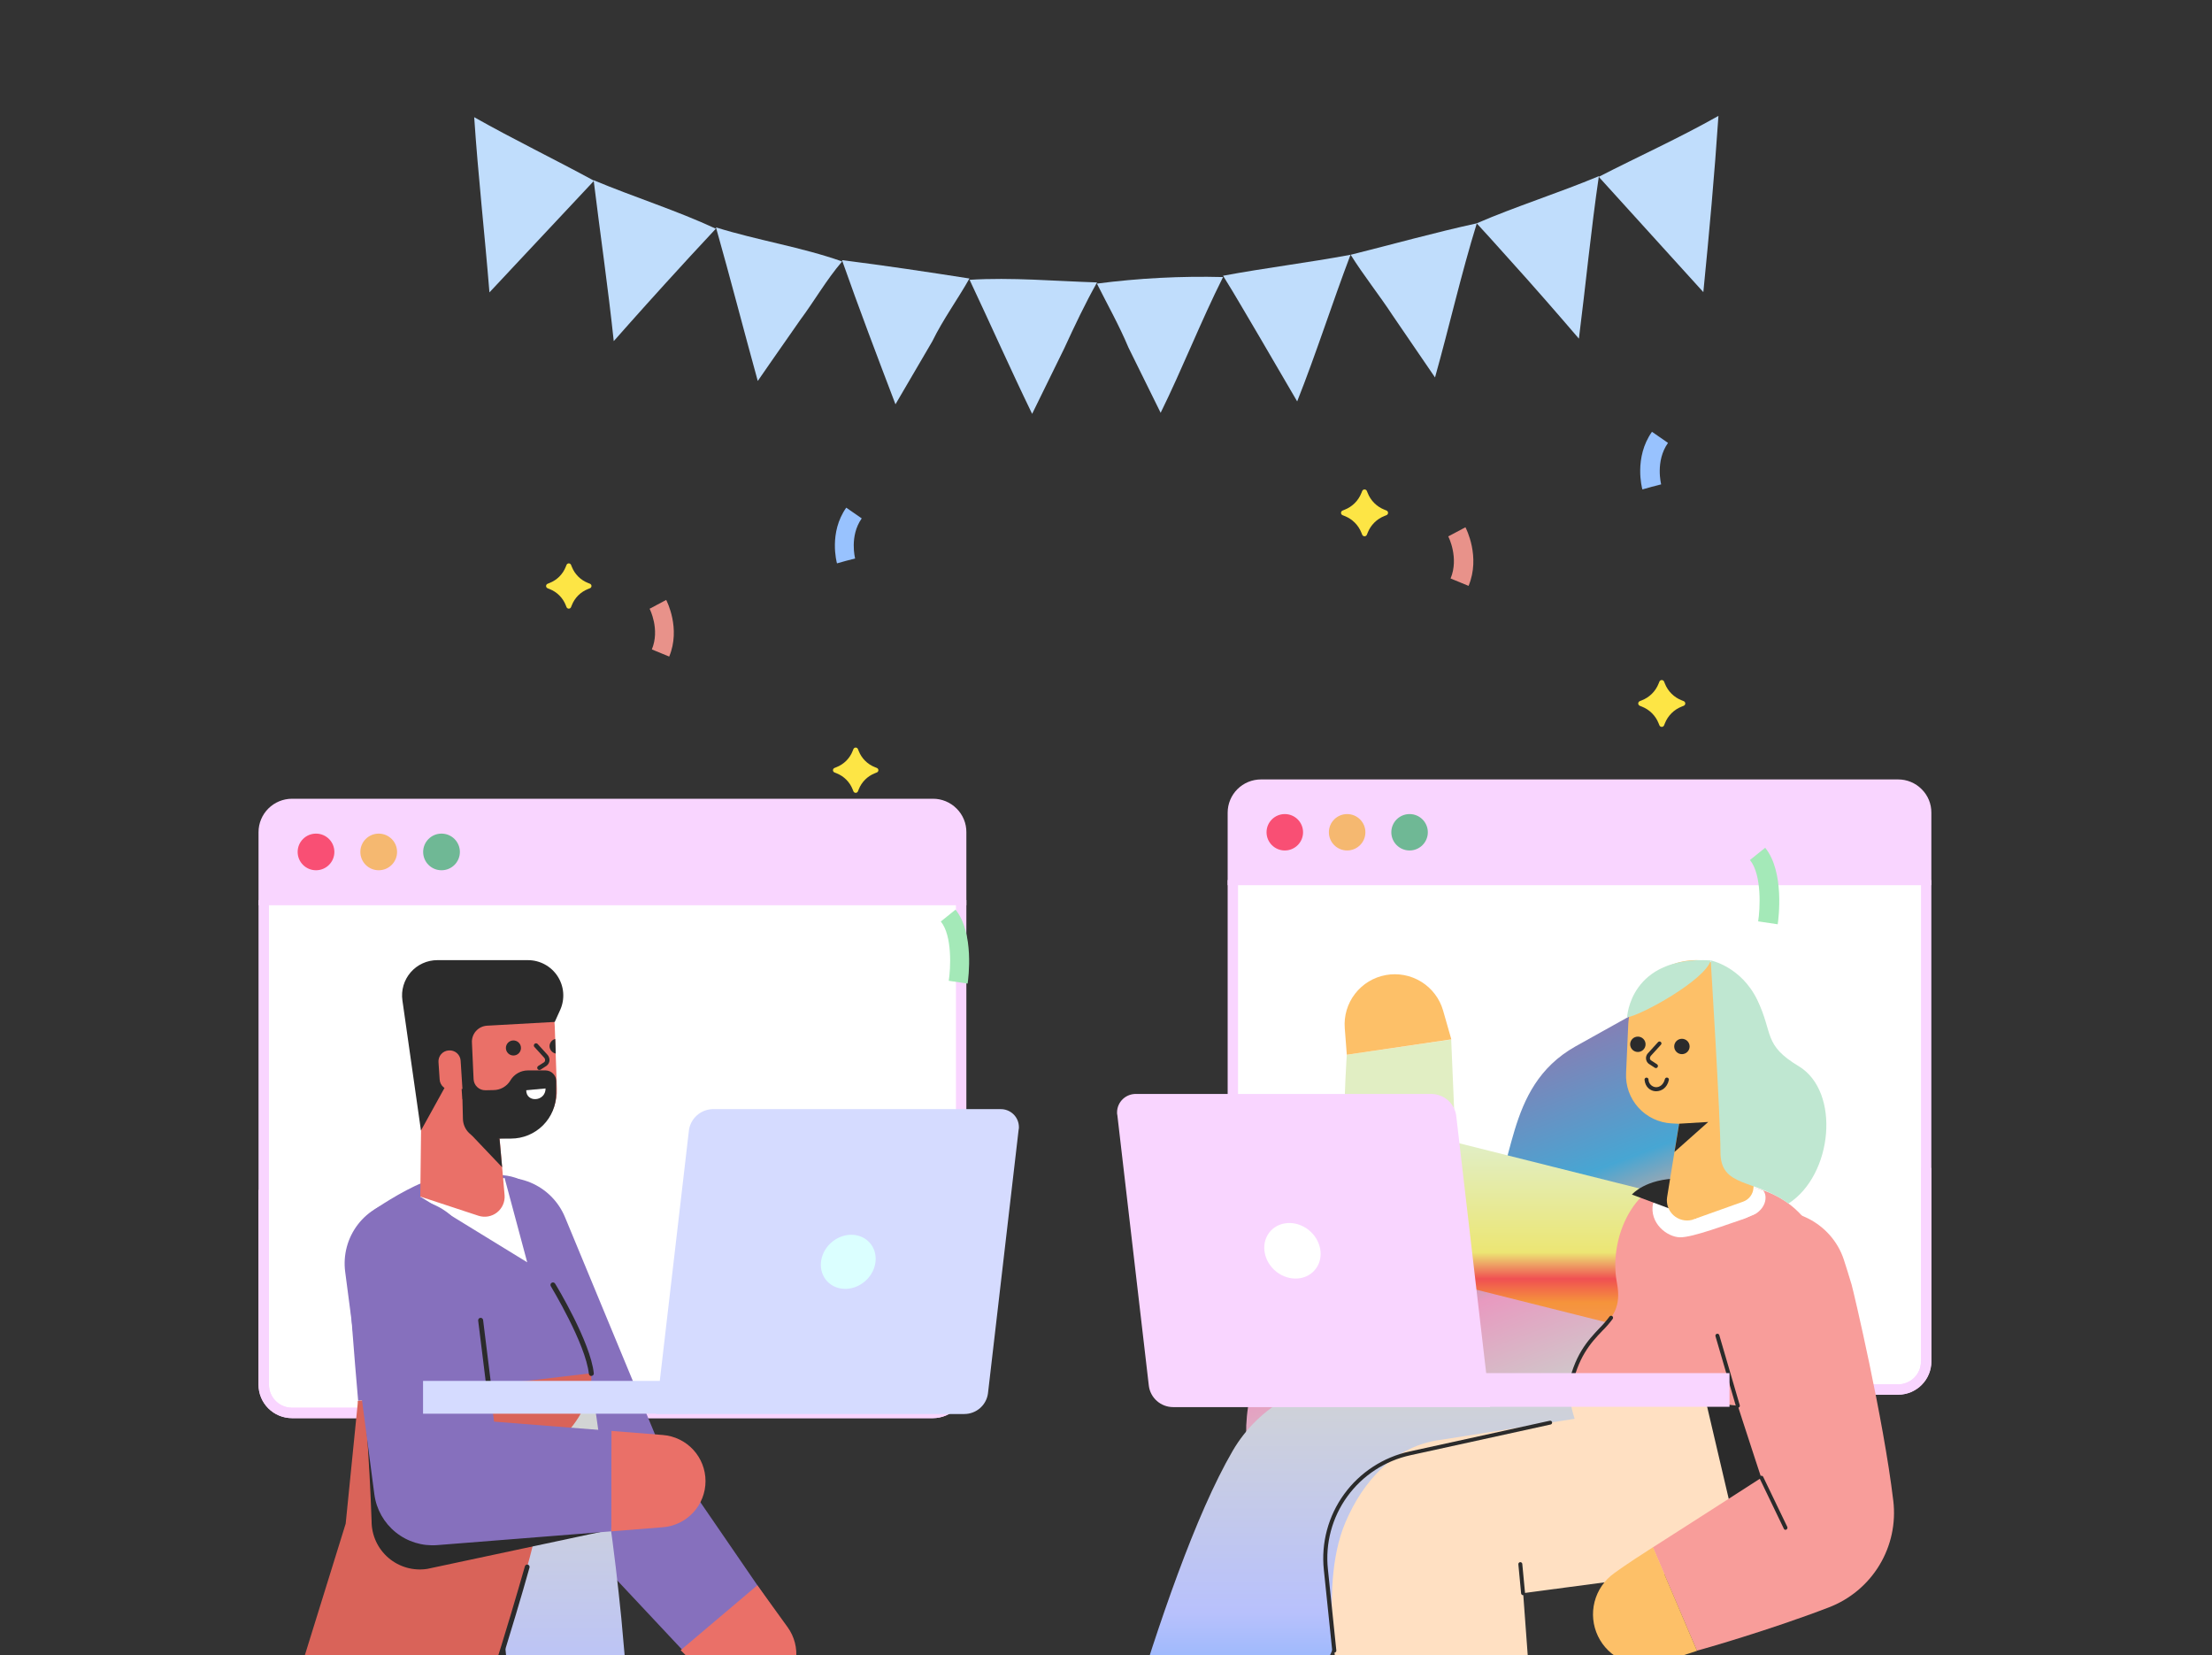 <svg width="830" height="621" viewBox="0 0 830 621" fill="none" xmlns="http://www.w3.org/2000/svg">
<rect x="0" y="0" width="830" height="621" fill="#333333" stroke="none"/>
<g clip-path="url(#clip0_315_3)">
<path d="M722.748 330.131V510.74C722.75 512.122 722.479 513.489 721.949 514.766C721.42 516.042 720.643 517.202 719.664 518.178C718.684 519.155 717.521 519.929 716.24 520.457C714.96 520.984 713.587 521.255 712.202 521.253H473.142C471.756 521.255 470.384 520.985 469.103 520.457C467.823 519.93 466.659 519.155 465.68 518.179C464.7 517.202 463.923 516.042 463.394 514.766C462.865 513.49 462.593 512.122 462.596 510.74V330.131" fill="white"/>
<path d="M712.202 523.192H473.142C471.501 523.193 469.877 522.871 468.361 522.245C466.845 521.619 465.468 520.702 464.308 519.546C463.148 518.39 462.228 517.017 461.6 515.506C460.973 513.995 460.65 512.376 460.65 510.741V330.131H464.542V510.741C464.542 513.014 465.449 515.194 467.061 516.801C468.674 518.409 470.861 519.312 473.142 519.313H712.202C714.483 519.312 716.67 518.409 718.282 516.801C719.895 515.194 720.801 513.014 720.802 510.741V330.131H724.694V510.741C724.69 514.042 723.373 517.207 721.031 519.541C718.689 521.876 715.514 523.189 712.202 523.192Z" fill="#F9D5FF"/>
<path d="M721.036 296.034C719.88 294.872 718.504 293.951 716.987 293.324C715.47 292.698 713.844 292.38 712.202 292.387H473.142C469.83 292.391 466.655 293.704 464.313 296.038C461.971 298.373 460.654 301.538 460.65 304.839V332.07H724.694V304.839C724.705 303.202 724.387 301.58 723.759 300.067C723.131 298.555 722.205 297.183 721.036 296.034Z" fill="#F9D5FF"/>
<path d="M482.092 319.036C485.875 319.036 488.942 315.979 488.942 312.209C488.942 308.438 485.875 305.382 482.092 305.382C478.31 305.382 475.243 308.438 475.243 312.209C475.243 315.979 478.31 319.036 482.092 319.036Z" fill="#F94F74"/>
<path d="M505.481 319.036C509.263 319.036 512.33 315.979 512.33 312.209C512.33 308.438 509.263 305.382 505.481 305.382C501.698 305.382 498.632 308.438 498.632 312.209C498.632 315.979 501.698 319.036 505.481 319.036Z" fill="#F5B870"/>
<path d="M528.908 319.036C532.691 319.036 535.757 315.979 535.757 312.209C535.757 308.438 532.691 305.382 528.908 305.382C525.126 305.382 522.059 308.438 522.059 312.209C522.059 315.979 525.126 319.036 528.908 319.036Z" fill="#6FB895"/>
<path d="M712.202 523.192H473.142C471.501 523.192 469.877 522.87 468.361 522.245C466.845 521.619 465.468 520.702 464.308 519.546C463.148 518.389 462.228 517.016 461.6 515.506C460.973 513.995 460.65 512.375 460.65 510.74V438.125H464.542V510.741C464.542 513.015 465.449 515.195 467.061 516.802C468.674 518.41 470.861 519.313 473.142 519.314H712.202C714.483 519.313 716.67 518.41 718.282 516.802C719.895 515.195 720.801 513.015 720.802 510.741V438.125H724.694V510.741C724.69 514.042 723.372 517.207 721.031 519.541C718.689 521.875 715.514 523.188 712.202 523.192Z" fill="#F9D5FF"/>
<path d="M360.649 337.63V519.454C360.651 520.845 360.378 522.222 359.846 523.507C359.313 524.792 358.532 525.959 357.547 526.942C356.561 527.926 355.391 528.705 354.103 529.236C352.815 529.767 351.435 530.04 350.041 530.038H109.572C108.178 530.04 106.798 529.767 105.51 529.236C104.222 528.705 103.051 527.926 102.066 526.943C101.08 525.96 100.299 524.792 99.766 523.507C99.234 522.222 98.961 520.845 98.963 519.454V337.63" fill="white"/>
<path d="M350.041 531.99H109.572C107.922 531.99 106.287 531.666 104.763 531.036C103.238 530.406 101.853 529.483 100.686 528.319C99.519 527.155 98.594 525.773 97.962 524.252C97.331 522.731 97.006 521.101 97.006 519.454V337.63H100.921V519.454C100.922 521.743 101.833 523.938 103.455 525.556C105.078 527.174 107.278 528.084 109.572 528.085H350.041C352.335 528.084 354.535 527.174 356.157 525.556C357.779 523.938 358.691 521.743 358.692 519.454V337.63H362.606V519.454C362.603 522.778 361.278 525.964 358.922 528.314C356.566 530.664 353.372 531.986 350.041 531.99Z" fill="#F9D5FF"/>
<path d="M358.927 303.303C357.764 302.133 356.38 301.206 354.854 300.576C353.328 299.945 351.692 299.625 350.041 299.632H109.572C106.24 299.636 103.046 300.958 100.691 303.308C98.335 305.658 97.01 308.844 97.006 312.168V339.581H362.606V312.168C362.618 310.52 362.298 308.886 361.666 307.364C361.034 305.841 360.102 304.461 358.927 303.303Z" fill="#F9D5FF"/>
<path d="M118.575 326.46C122.38 326.46 125.465 323.383 125.465 319.587C125.465 315.791 122.38 312.714 118.575 312.714C114.77 312.714 111.686 315.791 111.686 319.587C111.686 323.383 114.77 326.46 118.575 326.46Z" fill="#F94F74"/>
<path d="M142.101 326.46C145.906 326.46 148.991 323.383 148.991 319.587C148.991 315.791 145.906 312.714 142.101 312.714C138.296 312.714 135.212 315.791 135.212 319.587C135.212 323.383 138.296 326.46 142.101 326.46Z" fill="#F5B870"/>
<path d="M165.667 326.46C169.472 326.46 172.557 323.383 172.557 319.587C172.557 315.791 169.472 312.714 165.667 312.714C161.862 312.714 158.778 315.791 158.778 319.587C158.778 323.383 161.862 326.46 165.667 326.46Z" fill="#6FB895"/>
<path d="M350.041 531.99H109.572C107.922 531.99 106.287 531.666 104.763 531.036C103.238 530.406 101.853 529.483 100.686 528.319C99.519 527.155 98.594 525.773 97.962 524.252C97.331 522.731 97.006 521.101 97.006 519.454V446.351H100.921V519.456C100.922 521.744 101.833 523.939 103.455 525.557C105.078 527.176 107.278 528.085 109.572 528.086H350.041C352.335 528.085 354.535 527.176 356.157 525.557C357.779 523.939 358.691 521.744 358.692 519.456V446.351H362.606V519.456C362.602 522.779 361.277 525.965 358.922 528.315C356.566 530.665 353.372 531.986 350.041 531.99Z" fill="#F9D5FF"/>
<path d="M212.037 456.683L247.293 541.753L243.848 535.913L294.179 609.239C296.656 612.84 297.679 617.242 297.043 621.565C296.407 625.887 294.16 629.81 290.751 632.547C287.342 635.283 283.024 636.632 278.662 636.322C274.299 636.012 270.215 634.067 267.229 630.876L206.376 565.966C205.147 564.66 204.167 563.14 203.484 561.482L202.93 560.13L167.67 475.061C166.442 472.148 165.803 469.021 165.789 465.859C165.775 462.698 166.386 459.566 167.588 456.641C168.79 453.717 170.558 451.059 172.792 448.819C175.026 446.58 177.68 444.804 180.603 443.593C183.526 442.382 186.66 441.76 189.825 441.763C192.989 441.766 196.122 442.394 199.042 443.61C201.963 444.827 204.614 446.608 206.844 448.851C209.073 451.094 210.837 453.756 212.033 456.683H212.037Z" fill="#8670BD"/>
<path d="M222.004 516.736C219.851 492.518 203.301 495.1 208.283 478.258C213.271 461.478 203.854 439.288 185.271 440.889C170.935 442.181 169.893 441.627 163.859 442.181C158.075 442.672 146.446 449.802 142.08 452.691C131.866 459.391 135.435 469.779 140.357 482.254C140.357 482.254 130.574 476.476 130.943 481.947C131.312 487.418 132.912 508.87 134.389 525.466L222.004 516.736Z" fill="#8670BD"/>
<path d="M221.697 519.869C224.589 532.531 226.684 555.888 228.526 568.674C230.369 581.459 231.852 594.244 233.142 607.09L234.003 616.741L234.433 621.535L234.803 626.329L235.541 635.98L236.157 645.63L236.464 650.486L236.714 655.342L237.206 664.993C237.636 671.447 237.39 677.901 237.329 684.355C236.898 710.232 235.975 736.173 234.314 762.11L233.699 771.822L232.96 781.533C232.711 784.791 232.406 788.049 232.16 791.245L231.729 796.101L231.237 800.957L230.253 810.668C230.068 812.267 229.945 813.926 229.761 815.525L229.207 820.38C228.837 823.638 228.468 826.896 228.038 830.092C227.607 833.35 227.176 836.607 226.625 839.808L180.108 842.758L170.32 690.072C169.766 677.284 167.981 664.686 166.566 652.024L162.198 614.038L153.522 538.127L221.697 519.869Z" fill="url(#paint0_linear_315_3)"/>
<path d="M188.41 607.953C195.485 660.445 184.595 670.28 191.055 708.39C197.824 748.158 178.626 770.102 178.133 814.051L165.767 636.289L188.41 607.953Z" fill="#2B2B2B"/>
<path d="M207.73 544.948C205.392 558.163 202.192 571.132 198.808 584.102C195.362 597.01 191.629 609.836 187.609 622.58C183.61 635.368 179.242 648.027 174.808 660.628L161.025 698.43C151.798 723.632 101.034 841.586 97.896 847.672L51.998 841.219L96.607 680.975C98.453 674.521 100.237 668.067 102.084 661.613L107.744 642.312L129.71 571.561L134.325 525.522L207.73 544.948Z" fill="url(#paint1_linear_315_3)"/>
<path d="M134.325 525.526C135.432 538.314 147.738 553.862 170.012 552.079L187.979 550.05C208.283 548.453 223.051 528.906 221.82 515.138L134.325 525.526Z" fill="url(#paint2_linear_315_3)"/>
<path d="M191.794 426.872L174.996 427.486C170.821 427.624 166.762 426.104 163.706 423.258C160.651 420.413 158.848 416.474 158.693 412.304L157.831 386.976C157.698 383.669 158.22 380.368 159.368 377.263C160.515 374.158 162.265 371.311 164.518 368.883C166.77 366.456 169.481 364.498 172.493 363.12C175.506 361.743 178.761 360.973 182.072 360.856C188.754 360.623 195.255 363.05 200.146 367.602C205.038 372.155 207.921 378.461 208.16 385.136L208.96 408.37C209.057 410.713 208.69 413.052 207.878 415.252C207.067 417.452 205.827 419.47 204.232 421.19C202.636 422.91 200.716 424.297 198.581 425.272C196.446 426.248 194.14 426.791 191.794 426.872Z" fill="#EA7068"/>
<path d="M208.529 395.216C207.883 395.091 207.298 394.748 206.873 394.245C206.448 393.742 206.207 393.109 206.191 392.45C206.199 391.825 206.416 391.22 206.805 390.73C207.195 390.241 207.737 389.894 208.345 389.746L208.529 395.216Z" fill="#2B2B2B"/>
<path d="M157.644 448.877L197.824 473.525L189.332 441.87L157.644 448.877Z" fill="white"/>
<path d="M179.549 456.069L157.706 448.877L158.26 400.871L185.087 399.948L189.332 448.323C189.433 449.553 189.228 450.788 188.736 451.919C188.245 453.05 187.481 454.043 186.514 454.809C185.546 455.575 184.404 456.091 183.189 456.311C181.974 456.53 180.724 456.447 179.549 456.069Z" fill="#EA7068"/>
<path d="M202.376 401.363C202.241 401.366 202.108 401.334 201.989 401.269C201.87 401.205 201.77 401.11 201.7 400.994C201.643 400.905 201.605 400.806 201.587 400.702C201.569 400.599 201.571 400.492 201.595 400.389C201.618 400.287 201.661 400.189 201.722 400.103C201.783 400.017 201.86 399.944 201.949 399.888L204.165 398.476C204.283 398.38 204.379 398.258 204.443 398.12C204.507 397.981 204.538 397.83 204.534 397.677C204.544 397.52 204.522 397.363 204.469 397.215C204.416 397.067 204.333 396.931 204.226 396.816L200.472 392.698C200.348 392.532 200.29 392.325 200.31 392.119C200.331 391.913 200.427 391.721 200.582 391.583C200.736 391.444 200.937 391.368 201.144 391.37C201.352 391.372 201.551 391.451 201.703 391.592L205.456 395.71C205.941 396.274 206.204 396.995 206.194 397.738C206.173 398.116 206.075 398.485 205.905 398.823C205.736 399.161 205.5 399.461 205.21 399.705L205.149 399.766L202.872 401.242C202.724 401.333 202.55 401.376 202.376 401.363Z" fill="#2B2B2B"/>
<path d="M187.425 427.056L176.719 425.581L188.41 437.874L187.425 427.056Z" fill="#2B2B2B"/>
<path d="M192.655 395.953C194.218 395.953 195.485 394.688 195.485 393.126C195.485 391.564 194.218 390.298 192.655 390.298C191.092 390.298 189.824 391.564 189.824 393.126C189.824 394.688 191.092 395.953 192.655 395.953Z" fill="#2B2B2B"/>
<path d="M229.388 536.774L248.709 538.311C253.069 538.651 257.14 540.622 260.11 543.829C263.079 547.037 264.729 551.245 264.729 555.614C264.729 559.983 263.079 564.191 260.11 567.399C257.14 570.606 253.069 572.577 248.709 572.917L229.327 574.453" fill="#EA7068"/>
<path d="M284.176 594.684L295.519 610.384C298.082 613.924 299.214 618.299 298.69 622.635C298.166 626.972 296.024 630.952 292.692 633.781C289.36 636.609 285.082 638.079 280.713 637.896C276.345 637.713 272.205 635.891 269.122 632.793L255.399 619.034L284.176 594.684Z" fill="#EA7068"/>
<path d="M133.464 506.963C137.771 518.642 139.431 570.643 139.431 570.643C139.428 573.258 139.992 575.842 141.086 578.218C142.179 580.594 143.775 582.705 145.763 584.405C147.752 586.105 150.086 587.354 152.604 588.067C155.123 588.779 157.766 588.937 160.352 588.53L226.437 574.453C226.437 574.453 169.153 547.531 168.846 547.9C168.538 548.269 140.478 519.869 133.464 506.963Z" fill="#2B2B2B"/>
<path d="M229.327 574.453L164.043 579.617C158.429 580.063 152.856 578.343 148.473 574.81C144.089 571.277 141.228 566.2 140.478 560.623L140.228 558.779L129.522 477.09C129.11 473.966 129.318 470.792 130.133 467.748C130.949 464.705 132.357 461.851 134.277 459.351C136.197 456.852 138.591 454.754 141.322 453.178C144.053 451.602 147.069 450.579 150.196 450.168C153.323 449.756 156.5 449.964 159.547 450.779C162.594 451.594 165.45 453 167.953 454.918C170.455 456.836 172.555 459.227 174.132 461.956C175.71 464.684 176.734 467.697 177.146 470.82L187.914 552.509L164.105 531.611L229.45 536.774" fill="#8670BD"/>
<path d="M182.749 384.767L208.16 383.355L210.191 378.871C211.102 376.851 211.492 374.635 211.324 372.426C211.156 370.217 210.436 368.085 209.23 366.225C208.024 364.366 206.371 362.838 204.421 361.782C202.471 360.726 200.288 360.175 198.07 360.18H164.105C162.205 360.178 160.328 360.585 158.6 361.373C156.871 362.161 155.333 363.311 154.09 364.746C152.846 366.181 151.927 367.866 151.393 369.687C150.86 371.509 150.726 373.423 150.999 375.301L157.952 424.106L172.535 397.737L173.458 412.365H173.519L173.704 419.803C173.765 421.783 174.596 423.66 176.02 425.037C177.445 426.414 179.351 427.183 181.333 427.179L191.732 427.118C193.962 427.118 196.171 426.68 198.232 425.828C200.292 424.975 202.165 423.726 203.742 422.15C205.319 420.575 206.57 418.704 207.423 416.646C208.276 414.587 208.715 412.381 208.714 410.153V405.604C208.718 404.537 208.3 403.512 207.551 402.753C206.802 401.993 205.782 401.559 204.715 401.547H198.07C196.757 401.551 195.467 401.892 194.325 402.538C193.183 403.184 192.226 404.113 191.548 405.235L191.486 405.358C190.824 406.445 189.893 407.343 188.783 407.968C187.674 408.592 186.422 408.921 185.149 408.923L182.134 408.985C180.995 409.003 179.895 408.576 179.067 407.795C178.239 407.014 177.75 405.941 177.703 404.805L177.088 391.221C177.03 390.425 177.131 389.625 177.385 388.868C177.639 388.112 178.041 387.413 178.568 386.812C179.095 386.212 179.735 385.722 180.453 385.371C181.171 385.02 181.951 384.815 182.749 384.767Z" fill="#2B2B2B"/>
<path d="M197.455 408.985C197.455 413.779 204.715 413.288 204.715 408.309L197.455 408.985Z" fill="white"/>
<path d="M173.519 408.493L169.397 408.8C168.85 408.844 168.299 408.778 167.778 408.607C167.257 408.435 166.776 408.16 166.362 407.799C165.949 407.438 165.613 406.998 165.373 406.505C165.133 406.012 164.995 405.475 164.966 404.928L164.536 398.474C164.491 397.927 164.557 397.378 164.729 396.857C164.901 396.336 165.176 395.856 165.538 395.443C165.899 395.03 166.34 394.694 166.833 394.455C167.327 394.215 167.864 394.077 168.412 394.049C168.959 394.004 169.509 394.07 170.03 394.242C170.552 394.414 171.033 394.688 171.446 395.05C171.859 395.411 172.196 395.851 172.435 396.344C172.675 396.837 172.814 397.373 172.842 397.921L173.519 408.493Z" fill="#EA7068"/>
<path d="M221.881 516.183C221.657 516.183 221.44 516.102 221.271 515.956C221.101 515.809 220.99 515.606 220.959 515.384C219.79 504.135 206.806 482.745 206.683 482.5C206.554 482.288 206.514 482.033 206.572 481.792C206.631 481.551 206.782 481.343 206.994 481.213C207.205 481.083 207.46 481.042 207.701 481.099C207.943 481.155 208.152 481.306 208.283 481.516C208.837 482.377 221.574 503.46 222.804 515.139C222.821 515.257 222.813 515.377 222.782 515.492C222.75 515.606 222.695 515.713 222.62 515.806C222.545 515.898 222.451 515.974 222.345 516.028C222.239 516.083 222.123 516.115 222.004 516.122C221.943 516.183 221.943 516.183 221.881 516.183Z" fill="#2B2B2B"/>
<path d="M183.241 519.564C183.019 519.554 182.808 519.47 182.64 519.325C182.473 519.18 182.359 518.982 182.318 518.765L179.426 495.407C179.393 495.162 179.458 494.915 179.608 494.718C179.758 494.522 179.979 494.393 180.224 494.36C180.469 494.327 180.717 494.393 180.913 494.542C181.109 494.692 181.238 494.913 181.271 495.158L184.163 518.516C184.19 518.759 184.121 519.003 183.973 519.198C183.824 519.392 183.606 519.522 183.364 519.56L183.241 519.564Z" fill="#2B2B2B"/>
<path d="M168.843 677.902C168.737 677.918 168.628 677.896 168.536 677.841C168.422 677.8 168.318 677.738 168.229 677.658C168.14 677.577 168.067 677.48 168.016 677.371C167.964 677.263 167.935 677.145 167.929 677.025C167.923 676.905 167.941 676.785 167.981 676.672C183.425 636.104 196.777 588.037 196.962 587.545C197.029 587.319 197.183 587.129 197.39 587.016C197.597 586.902 197.84 586.875 198.067 586.94C198.294 587.004 198.486 587.156 198.602 587.361C198.717 587.567 198.747 587.81 198.685 588.037C198.562 588.529 185.149 636.658 169.705 677.287C169.641 677.465 169.525 677.619 169.371 677.729C169.217 677.839 169.033 677.9 168.843 677.902Z" fill="#2B2B2B"/>
<path d="M602.131 558.073C614.241 535.735 604.258 531.058 624.879 509.697C645.5 488.388 632.407 440.994 637.753 416.695C639.499 408.596 647.027 396.312 650.736 384.679C655.373 370.057 638.568 358.099 626.133 367.068C621.963 370.154 618.237 373.795 615.059 377.889C613.791 379.488 612.215 380.819 610.423 381.802C604.749 385.009 599.021 388.108 591.111 392.565C563.671 408.056 569.29 439.8 556.689 455.291C544.088 470.782 502.901 463.933 479.661 499.261C429.364 575.685 549.051 656.185 602.131 558.073Z" fill="url(#paint3_linear_315_3)"/>
<path d="M505.354 395.659C505.354 395.659 501.372 453.167 508.464 464.853C511.503 469.912 516.267 473.712 521.885 475.561L524.34 476.377L608.678 497.521C615.232 499.67 622.374 499.135 628.533 496.037C634.691 492.938 639.363 487.528 641.518 480.998C643.674 474.467 643.138 467.351 640.028 461.214C636.918 455.078 631.489 450.424 624.935 448.276L540.595 427.131L548.015 472.518L544.523 389.952" fill="url(#paint4_linear_315_3)"/>
<path d="M544.578 389.898L541.469 379.026C540.173 374.56 537.259 370.732 533.293 368.284C529.327 365.835 524.589 364.941 519.999 365.773C515.408 366.605 511.291 369.106 508.445 372.789C505.598 376.473 504.225 381.078 504.592 385.713L505.354 395.659L544.578 389.898Z" fill="#FDC068"/>
<path d="M462.586 544.158C434.438 592.426 406.889 709.345 402.47 716.085L458.549 711.193L516.429 582.208L654.5 560.084L589.147 519.916L510.701 517.905C501.043 517.507 491.459 519.741 482.981 524.367C474.502 528.993 467.451 535.836 462.586 544.158Z" fill="url(#paint5_linear_315_3)"/>
<path d="M588.874 521.546C593.402 495.781 610.205 499.478 606.713 481.215C603.221 462.952 615.005 439.742 633.989 442.565C648.664 444.739 649.755 444.25 655.919 445.174C675.448 448.055 690.232 468.275 681.231 486.919C681.231 486.919 674.03 493.606 673.103 499.475C672.175 505.345 684.45 515.945 681.34 533.664L588.874 521.546Z" fill="url(#paint6_linear_315_3)"/>
<path d="M661.592 446.592C663.338 448.494 663.067 454.42 655.592 456.811C648.172 459.257 635.135 464.258 630.334 464.149C625.533 464.04 618.824 458.876 620.242 451.484L629.297 443.385L657.883 445.396L661.592 446.592Z" fill="white"/>
<path d="M588.874 522.307H588.765C588.571 522.269 588.399 522.157 588.287 521.994C588.175 521.832 588.131 521.631 588.165 521.437C590.456 508.446 595.857 502.793 600.167 498.227C601.529 496.874 602.786 495.42 603.928 493.879C604.044 493.72 604.218 493.614 604.413 493.583C604.607 493.553 604.805 493.6 604.965 493.716C605.124 493.831 605.23 494.005 605.261 494.198C605.292 494.392 605.244 494.59 605.128 494.749C603.943 496.356 602.63 497.865 601.2 499.26C596.997 503.663 591.818 509.207 589.581 521.709C589.555 521.876 589.469 522.029 589.339 522.139C589.209 522.248 589.045 522.308 588.874 522.307Z" fill="#2B2B2B"/>
<path d="M626.952 526.547L540.541 540.135C523.412 542.364 511.465 555.355 504.755 571.281C484.135 620.418 533.504 738.316 533.777 740.651L580.964 725.649L571.525 597.642L674.956 583.89L626.952 526.547Z" fill="url(#paint7_linear_315_3)"/>
<path d="M681.722 530.841C680.522 544.756 672.175 565.792 645.826 562.584L624.661 559.377C600.658 556.438 587.893 534.916 589.148 519.969L681.722 530.841Z" fill="url(#paint8_linear_315_3)"/>
<path d="M640.153 525.949L650.027 568.074L668.738 554.323L654.991 527.688L640.153 525.949Z" fill="#2B2B2B"/>
<path d="M636.389 457.08L612.332 448.116C612.332 448.116 617.35 442.082 630.225 442.082L636.389 457.08Z" fill="#2B2B2B"/>
<path d="M636.717 619.223C638.135 618.897 664.047 611.508 686.25 602.97C694.163 599.937 700.835 594.361 705.211 587.126C709.588 579.891 711.419 571.408 710.416 563.02C706.707 531.874 695.414 484.041 694.76 481.867L693.233 476.866C692.741 475.397 692.305 473.876 691.814 472.409C687.231 458.657 671.957 450.884 658.264 455.667C652.512 457.696 647.652 461.664 644.524 466.884C641.396 472.105 640.198 478.251 641.135 484.258C641.408 485.998 641.735 487.683 642.062 489.423L643.045 494.586C643.699 498.01 644.463 501.435 645.227 504.859C646.754 511.708 660.883 554.377 660.883 554.377C660.883 554.377 620.897 580.087 620.187 580.467" fill="url(#paint9_linear_315_3)"/>
<path d="M620.242 580.413C618.114 581.772 615.987 583.132 613.859 584.544L609.713 587.316C608.35 588.295 606.931 589.219 605.622 590.197C602.009 592.801 599.427 596.584 598.326 600.889C597.224 605.194 597.673 609.748 599.595 613.757C601.516 617.766 604.788 620.977 608.84 622.83C612.893 624.682 617.469 625.06 621.772 623.897C623.409 623.462 624.991 622.974 626.573 622.484L631.373 621.015C633.174 620.471 634.974 619.873 636.774 619.275" fill="#FDC068"/>
<path d="M627.279 421.424L644.244 422.347C646.334 422.463 648.425 422.166 650.399 421.473C652.373 420.781 654.19 419.707 655.746 418.313C657.303 416.919 658.567 415.233 659.467 413.351C660.367 411.468 660.886 409.427 660.992 407.345L661.92 386.962C662.519 375.113 651.882 360.98 637.805 360.215C634.459 360.036 631.111 360.516 627.951 361.626C624.791 362.737 621.881 364.457 619.389 366.688C616.896 368.92 614.87 371.619 613.424 374.631C611.979 377.643 611.143 380.909 610.965 384.243L610.148 402.507C610.024 404.87 610.369 407.234 611.163 409.465C611.958 411.695 613.185 413.747 614.777 415.504C616.368 417.261 618.291 418.689 620.436 419.704C622.581 420.72 624.907 421.304 627.279 421.424Z" fill="#FDC068"/>
<path d="M614.569 394.627C616.166 394.627 617.46 393.337 617.46 391.746C617.46 390.154 616.166 388.865 614.569 388.865C612.972 388.865 611.677 390.154 611.677 391.746C611.677 393.337 612.972 394.627 614.569 394.627Z" fill="#2B2B2B"/>
<path d="M634.862 457.624L654.064 450.775C655.132 450.398 656.067 449.719 656.755 448.822C657.443 447.924 657.854 446.847 657.937 445.72L660.937 408.106C659.738 401.801 633.388 400.823 633.388 400.823L625.533 449.144C625.346 450.375 625.467 451.631 625.884 452.804C626.301 453.977 627.002 455.029 627.924 455.867C628.847 456.705 629.962 457.304 631.172 457.611C632.382 457.917 633.65 457.922 634.862 457.624Z" fill="#FDC068"/>
<path d="M621.333 400.66C621.198 400.656 621.066 400.619 620.95 400.551L618.605 399.028C618.321 398.795 618.087 398.506 617.918 398.18C617.749 397.854 617.649 397.496 617.624 397.13C617.598 396.764 617.648 396.396 617.77 396.05C617.891 395.703 618.083 395.385 618.333 395.115L622.094 390.984C622.155 390.901 622.232 390.832 622.322 390.782C622.411 390.731 622.51 390.699 622.613 390.689C622.715 390.678 622.819 390.69 622.916 390.721C623.014 390.753 623.104 390.805 623.181 390.874C623.257 390.942 623.318 391.026 623.36 391.12C623.402 391.214 623.424 391.315 623.425 391.417C623.425 391.52 623.404 391.622 623.362 391.715C623.321 391.809 623.26 391.894 623.184 391.963L619.423 396.094C619.205 396.33 619.087 396.642 619.096 396.963C619.093 397.125 619.132 397.284 619.208 397.427C619.285 397.569 619.396 397.69 619.532 397.779L621.769 399.248C621.93 399.36 622.043 399.529 622.084 399.721C622.125 399.913 622.092 400.113 621.99 400.281C621.928 400.4 621.833 400.498 621.716 400.565C621.6 400.632 621.467 400.665 621.333 400.66Z" fill="#2B2B2B"/>
<path d="M621.442 409.356H621.169C619.314 409.248 617.35 407.887 617.077 405.063C617.056 404.868 617.113 404.673 617.236 404.52C617.359 404.366 617.537 404.268 617.733 404.247C617.929 404.225 618.125 404.282 618.278 404.404C618.432 404.527 618.531 404.705 618.552 404.9C618.562 405.63 618.839 406.331 619.331 406.872C619.823 407.412 620.497 407.755 621.225 407.835C622.589 407.943 624.175 407.02 624.717 404.791C624.742 404.695 624.786 404.604 624.846 404.524C624.906 404.445 624.981 404.378 625.067 404.327C625.154 404.277 625.249 404.243 625.348 404.23C625.447 404.216 625.548 404.221 625.645 404.246C625.742 404.271 625.833 404.315 625.912 404.375C625.992 404.435 626.06 404.51 626.11 404.596C626.161 404.682 626.194 404.777 626.208 404.875C626.222 404.974 626.217 405.075 626.192 405.171C625.533 408.107 623.406 409.356 621.442 409.356Z" fill="#2B2B2B"/>
<path d="M630.061 421.533L640.972 420.88L628.316 432.132L630.061 421.533Z" fill="#2B2B2B"/>
<path d="M631.098 395.442C632.695 395.442 633.99 394.153 633.99 392.561C633.99 390.97 632.695 389.68 631.098 389.68C629.501 389.68 628.206 390.97 628.206 392.561C628.206 394.153 629.501 395.442 631.098 395.442Z" fill="#2B2B2B"/>
<path d="M641.899 360.274C639.88 367.558 615.987 380.82 610.532 381.636C610.532 381.636 611.513 358.534 641.899 360.274Z" fill="url(#paint10_linear_315_3)"/>
<path d="M641.899 360.274C641.899 360.274 645.554 418.598 645.554 432.132C645.554 445.666 658.21 442.079 671.084 451.483C687.722 440.774 690.723 409.465 674.902 399.954C661.538 391.909 665.465 387.778 659.408 375.17C653.35 362.563 641.899 360.274 641.899 360.274Z" fill="url(#paint11_linear_315_3)"/>
<path d="M652.1 528.124C651.939 528.12 651.783 528.066 651.656 527.968C651.528 527.87 651.435 527.734 651.391 527.58L643.699 501.274C643.671 501.181 643.661 501.084 643.67 500.987C643.679 500.891 643.707 500.797 643.753 500.711C643.798 500.625 643.86 500.549 643.935 500.487C644.011 500.425 644.097 500.379 644.19 500.35C644.283 500.322 644.381 500.312 644.478 500.321C644.575 500.33 644.669 500.358 644.756 500.403C644.842 500.449 644.918 500.511 644.98 500.585C645.042 500.66 645.089 500.746 645.118 500.839L652.809 527.145C652.863 527.332 652.841 527.533 652.75 527.705C652.658 527.878 652.504 528.008 652.318 528.069C652.254 528.112 652.177 528.132 652.1 528.124Z" fill="#2B2B2B"/>
<path d="M547.087 451.101C546.897 451.092 546.716 451.015 546.577 450.886C546.437 450.757 546.348 450.583 546.324 450.395L545.342 428.544C545.335 428.349 545.405 428.159 545.538 428.016C545.672 427.873 545.856 427.789 546.052 427.782C546.248 427.775 546.438 427.845 546.581 427.978C546.725 428.11 546.809 428.294 546.817 428.489L547.799 450.341C547.804 450.437 547.789 450.534 547.756 450.625C547.722 450.716 547.671 450.799 547.605 450.87C547.539 450.941 547.459 450.998 547.371 451.037C547.282 451.077 547.187 451.099 547.09 451.101H547.087Z" fill="#2B2B2B"/>
<path d="M669.993 573.891C669.853 573.891 669.716 573.849 669.6 573.772C669.483 573.694 669.392 573.584 669.339 573.456L660.283 554.645C660.24 554.559 660.215 554.466 660.208 554.37C660.201 554.275 660.213 554.179 660.243 554.088C660.274 553.997 660.322 553.913 660.385 553.841C660.448 553.769 660.524 553.709 660.61 553.666C660.696 553.624 660.79 553.598 660.886 553.591C660.982 553.584 661.078 553.596 661.169 553.627C661.26 553.657 661.345 553.705 661.417 553.768C661.49 553.83 661.549 553.907 661.592 553.992L670.647 572.799C670.694 572.913 670.714 573.036 670.704 573.159C670.695 573.282 670.657 573.401 670.593 573.506C670.53 573.612 670.443 573.701 670.339 573.767C670.234 573.833 670.116 573.874 669.993 573.887V573.891Z" fill="#2B2B2B"/>
<path d="M500.664 619.984C500.479 619.986 500.3 619.921 500.159 619.801C500.019 619.681 499.927 619.515 499.9 619.332L496.736 588.838C495.686 578.795 498.388 568.719 504.326 560.536C510.264 552.353 519.021 546.639 528.922 544.485L581.51 532.961C581.698 532.918 581.896 532.951 582.059 533.053C582.223 533.155 582.339 533.318 582.383 533.505C582.426 533.692 582.393 533.889 582.29 534.053C582.188 534.216 582.025 534.331 581.837 534.375L529.247 545.898C519.711 547.97 511.276 553.475 505.559 561.358C499.842 569.241 497.244 578.948 498.262 588.621L501.426 619.115C501.437 619.211 501.429 619.309 501.402 619.402C501.375 619.495 501.33 619.582 501.269 619.658C501.208 619.734 501.133 619.797 501.047 619.843C500.962 619.89 500.868 619.919 500.771 619.93C500.744 619.96 500.705 619.98 500.664 619.984Z" fill="#2B2B2B"/>
<path d="M571.527 598.405C571.342 598.407 571.162 598.342 571.022 598.222C570.882 598.102 570.79 597.935 570.763 597.753L569.726 586.827C569.716 586.731 569.724 586.633 569.751 586.54C569.778 586.447 569.824 586.36 569.884 586.284C569.945 586.208 570.021 586.145 570.106 586.098C570.191 586.051 570.285 586.022 570.382 586.011C570.479 586 570.577 586.009 570.67 586.036C570.764 586.063 570.851 586.108 570.927 586.168C571.004 586.229 571.067 586.304 571.114 586.389C571.161 586.474 571.191 586.568 571.201 586.664L572.234 597.59C572.245 597.686 572.237 597.784 572.21 597.877C572.183 597.971 572.138 598.058 572.077 598.134C572.016 598.209 571.941 598.273 571.855 598.319C571.77 598.366 571.676 598.395 571.579 598.405H571.527Z" fill="#2B2B2B"/>
<path d="M363.076 368.977C363.363 367.07 365.626 349.987 358.543 341.233L353.019 345.68C357.41 351.046 356.701 363.542 355.993 367.918L363.076 368.977Z" fill="#A4E9B8"/>
<path d="M251.105 246.299C255.497 235.714 250.185 225.473 249.971 225.049L243.739 228.368L246.855 226.747L243.739 228.368C243.81 228.438 247.706 236.133 244.589 243.616L251.105 246.299Z" fill="#E8928A"/>
<path d="M314.062 211.336L320.861 209.429L317.462 210.417L320.861 209.499C320.861 209.429 318.661 201.098 323.341 194.462L317.533 190.44C310.945 199.759 313.92 210.842 314.062 211.336Z" fill="#98C2FE"/>
<path d="M212.573 211.918L212.286 212.624C211.746 214 210.926 215.25 209.878 216.295C208.83 217.34 207.576 218.158 206.195 218.696L205.487 218.982C205.315 219.048 205.167 219.164 205.062 219.315C204.957 219.466 204.902 219.646 204.902 219.829C204.902 220.013 204.957 220.192 205.062 220.344C205.167 220.495 205.315 220.611 205.487 220.677L206.195 220.963C207.576 221.501 208.83 222.318 209.878 223.363C210.926 224.407 211.746 225.657 212.286 227.034L212.573 227.739C212.639 227.911 212.755 228.059 212.907 228.163C213.059 228.267 213.239 228.323 213.423 228.323C213.607 228.323 213.787 228.267 213.939 228.163C214.091 228.059 214.208 227.911 214.273 227.739L214.56 227.034C215.099 225.657 215.918 224.406 216.966 223.36C218.014 222.314 219.268 221.495 220.648 220.956L221.356 220.67C221.528 220.604 221.676 220.488 221.78 220.337C221.884 220.185 221.94 220.006 221.94 219.823C221.94 219.639 221.884 219.46 221.78 219.309C221.676 219.157 221.528 219.041 221.356 218.975L220.648 218.689C219.268 218.151 218.013 217.334 216.965 216.289C215.917 215.244 215.097 213.994 214.556 212.617L214.269 211.912C214.202 211.742 214.085 211.596 213.933 211.494C213.781 211.392 213.602 211.337 213.419 211.338C213.236 211.339 213.057 211.395 212.906 211.498C212.755 211.602 212.639 211.748 212.573 211.918Z" fill="#FDE545"/>
<path d="M320.224 281.014L319.937 281.721C319.397 283.097 318.577 284.347 317.529 285.392C316.48 286.436 315.226 287.254 313.845 287.792L313.137 288.078C312.965 288.143 312.817 288.259 312.712 288.411C312.608 288.562 312.552 288.741 312.552 288.925C312.552 289.109 312.608 289.288 312.712 289.439C312.817 289.591 312.965 289.707 313.137 289.772L313.845 290.058C315.226 290.597 316.48 291.414 317.529 292.459C318.577 293.503 319.397 294.753 319.937 296.129L320.224 296.836C320.29 297.007 320.407 297.155 320.558 297.259C320.71 297.363 320.89 297.418 321.074 297.418C321.258 297.418 321.438 297.363 321.589 297.259C321.741 297.155 321.858 297.007 321.924 296.836L322.211 296.129C322.751 294.753 323.571 293.503 324.619 292.459C325.668 291.414 326.922 290.597 328.303 290.058L329.011 289.772C329.182 289.706 329.33 289.59 329.434 289.439C329.539 289.288 329.594 289.109 329.594 288.925C329.594 288.742 329.539 288.562 329.434 288.411C329.33 288.26 329.182 288.144 329.011 288.078L328.303 287.792C326.922 287.254 325.668 286.436 324.619 285.392C323.571 284.347 322.751 283.097 322.211 281.721L321.924 281.014C321.858 280.843 321.741 280.695 321.589 280.592C321.438 280.488 321.258 280.432 321.074 280.432C320.89 280.432 320.71 280.488 320.558 280.592C320.407 280.695 320.29 280.843 320.224 281.014Z" fill="#FDE545"/>
<path d="M546.859 515.094H648.956V527.734H546.859V515.094Z" fill="#F9D5FF"/>
<path d="M537.387 410.377H426.401C425.469 410.343 424.539 410.494 423.667 410.822C422.795 411.149 421.998 411.646 421.322 412.283C420.646 412.921 420.106 413.686 419.733 414.533C419.36 415.381 419.162 416.294 419.15 417.218C419.124 417.609 419.163 418.001 419.264 418.379L431.074 519.848C431.354 522.054 432.434 524.083 434.113 525.556C435.792 527.029 437.954 527.844 440.196 527.85H559.139L546.392 418.382C546.061 416.219 544.982 414.237 543.339 412.776C541.696 411.315 539.591 410.467 537.387 410.377Z" fill="#F9D5FF"/>
<path d="M478.135 476.375C473.673 472.198 473.113 465.603 476.882 461.644C480.652 457.686 487.324 457.864 491.786 462.041C496.247 466.218 496.808 472.813 493.038 476.772C489.269 480.73 482.596 480.552 478.135 476.375Z" fill="white"/>
<path d="M258.069 518.019H158.738V530.325H258.069V518.019Z" fill="#D5DBFF"/>
<path d="M267.285 416.07H375.264C376.171 416.037 377.075 416.184 377.924 416.502C378.772 416.821 379.548 417.305 380.206 417.925C380.863 418.546 381.388 419.291 381.751 420.116C382.114 420.941 382.307 421.83 382.319 422.73C382.344 423.11 382.306 423.492 382.207 423.86L370.717 522.647C370.446 524.795 369.395 526.77 367.761 528.204C366.128 529.638 364.024 530.432 361.843 530.437H246.121L258.524 423.863C258.845 421.757 259.895 419.827 261.494 418.405C263.092 416.983 265.14 416.157 267.285 416.07Z" fill="#D5DBFF"/>
<path d="M324.932 480.323C329.272 476.256 329.818 469.835 326.15 465.982C322.483 462.128 315.991 462.301 311.65 466.368C307.31 470.435 306.764 476.855 310.432 480.709C314.099 484.563 320.591 484.39 324.932 480.323Z" fill="#DBFFFF"/>
<path d="M183.651 109.683C181.876 87.711 179.411 66.082 177.931 43.962C192.723 52.318 208.007 59.691 222.898 67.8L183.651 109.683Z" fill="url(#paint12_radial_315_3)"/>
<path d="M230.294 127.968C228.174 107.915 225.215 87.759 222.75 67.605C238.035 73.996 253.813 78.911 268.604 85.792C262.195 92.673 255.785 99.556 249.572 106.438C239.958 117.006 230.294 127.968 230.294 127.968Z" fill="url(#paint13_radial_315_3)"/>
<path d="M284.333 142.912C279.008 123.643 274.076 104.472 268.653 85.302C284.431 90.215 300.702 92.672 315.987 98.082C310.073 104.964 305.633 112.829 300.209 120.104C292.271 131.41 284.333 142.912 284.333 142.912Z" fill="url(#paint14_radial_315_3)"/>
<path d="M336.005 151.661C329.25 133.965 322.347 115.778 315.937 97.59C331.716 99.556 347.986 102.014 363.764 104.472C359.326 112.337 353.903 119.71 349.811 128.067C342.909 139.818 336.005 151.661 336.005 151.661Z" fill="url(#paint15_radial_315_3)"/>
<path d="M387.283 155.25C379.098 138.39 371.703 121.676 363.813 104.964C379.591 103.981 395.862 105.455 411.64 105.947C407.202 113.812 403.258 122.168 399.362 130.623C393.298 142.961 387.283 155.25 387.283 155.25Z" fill="url(#paint16_radial_315_3)"/>
<path d="M639.136 109.584C641.355 87.218 643.327 65.59 644.806 43.47C630.014 51.827 614.729 58.708 599.889 66.327L639.136 109.584Z" fill="url(#paint17_radial_315_3)"/>
<path d="M592.444 127.035C595.007 106.881 596.98 86.236 599.938 66.082C584.653 72.472 568.875 77.388 554.084 83.776C560.493 90.657 566.903 98.031 573.165 104.912C582.829 115.781 592.444 127.035 592.444 127.035Z" fill="url(#paint18_radial_315_3)"/>
<path d="M538.457 141.585C543.785 122.611 548.219 102.948 554.136 83.777C538.358 87.218 522.58 91.642 506.802 95.575C511.731 103.44 517.65 110.813 522.629 118.432C530.516 129.935 538.457 141.585 538.457 141.585Z" fill="url(#paint19_radial_315_3)"/>
<path d="M486.733 150.58C493.931 132.441 499.847 113.763 506.75 95.575C490.972 98.525 474.702 100.489 458.924 103.44C463.853 111.305 468.292 119.17 472.927 126.936C479.83 138.734 486.733 150.58 486.733 150.58Z" fill="url(#paint20_radial_315_3)"/>
<path d="M435.504 154.856C443.639 138.34 450.542 120.644 458.924 103.931C443.106 103.524 427.28 104.345 411.59 106.388C415.535 114.253 419.972 122.118 423.424 130.376C429.489 142.666 435.504 154.856 435.504 154.856Z" fill="url(#paint21_radial_315_3)"/>
<path d="M667.043 346.725C667.341 344.751 669.685 327.074 662.347 318.016L656.624 322.617C661.174 328.17 660.439 341.1 659.706 345.629L667.043 346.725Z" fill="#A4E9B8"/>
<path d="M551.047 219.78C555.597 208.826 550.094 198.23 549.873 197.791L543.416 201.225L546.644 199.547L543.416 201.225C543.489 201.298 547.525 209.26 544.296 217.004L551.047 219.78Z" fill="#E8928A"/>
<path d="M616.267 183.6L623.311 181.627L619.789 182.649L623.311 181.7C623.311 181.627 621.031 173.006 625.879 166.14L619.863 161.978C613.038 171.621 616.12 183.089 616.267 183.6Z" fill="#98C2FE"/>
<path d="M511.13 184.203L510.832 184.933C510.273 186.358 509.424 187.651 508.338 188.732C507.252 189.814 505.953 190.66 504.523 191.216L503.789 191.513C503.611 191.58 503.457 191.7 503.349 191.857C503.241 192.014 503.183 192.199 503.183 192.389C503.183 192.579 503.241 192.765 503.349 192.922C503.457 193.078 503.611 193.198 503.789 193.266L504.523 193.562C505.953 194.119 507.252 194.964 508.338 196.046C509.424 197.127 510.273 198.42 510.832 199.844L511.13 200.574C511.198 200.752 511.319 200.905 511.476 201.013C511.633 201.12 511.82 201.178 512.011 201.178C512.201 201.178 512.388 201.12 512.545 201.013C512.702 200.905 512.823 200.752 512.891 200.574L513.189 199.844C513.747 198.419 514.595 197.125 515.681 196.042C516.766 194.96 518.065 194.113 519.496 193.555L520.229 193.259C520.407 193.191 520.56 193.071 520.668 192.914C520.776 192.758 520.834 192.572 520.834 192.382C520.834 192.193 520.776 192.007 520.668 191.851C520.56 191.694 520.407 191.574 520.229 191.506L519.496 191.21C518.065 190.653 516.766 189.807 515.68 188.725C514.594 187.644 513.744 186.351 513.185 184.927L512.887 184.196C512.817 184.021 512.696 183.87 512.539 183.764C512.382 183.658 512.196 183.602 512.006 183.603C511.816 183.604 511.631 183.661 511.475 183.768C511.319 183.875 511.198 184.027 511.13 184.203Z" fill="#FDE545"/>
<path d="M622.651 255.702L622.354 256.433C621.794 257.857 620.944 259.151 619.858 260.232C618.772 261.313 617.473 262.159 616.043 262.715L615.309 263.011C615.131 263.079 614.977 263.199 614.869 263.356C614.761 263.512 614.703 263.698 614.703 263.888C614.703 264.078 614.761 264.264 614.869 264.421C614.977 264.577 615.131 264.697 615.309 264.765L616.043 265.061C617.473 265.618 618.772 266.463 619.858 267.545C620.944 268.626 621.794 269.919 622.354 271.343L622.651 272.074C622.719 272.252 622.84 272.404 622.997 272.512C623.154 272.619 623.34 272.677 623.531 272.677C623.722 272.677 623.908 272.619 624.065 272.512C624.222 272.404 624.343 272.252 624.411 272.074L624.709 271.343C625.268 269.919 626.118 268.626 627.204 267.545C628.29 266.463 629.589 265.618 631.019 265.061L631.753 264.765C631.931 264.697 632.084 264.577 632.192 264.42C632.3 264.263 632.358 264.078 632.358 263.888C632.358 263.698 632.3 263.513 632.192 263.356C632.084 263.2 631.931 263.08 631.753 263.011L631.019 262.715C629.589 262.159 628.29 261.313 627.204 260.232C626.118 259.151 625.268 257.857 624.709 256.433L624.411 255.702C624.343 255.525 624.222 255.372 624.065 255.265C623.908 255.157 623.722 255.1 623.531 255.1C623.34 255.1 623.154 255.157 622.997 255.265C622.84 255.372 622.719 255.525 622.651 255.702Z" fill="#FDE545"/>
</g>
<defs>
<linearGradient id="paint0_linear_315_3" x1="195.487" y1="838.33" x2="195.487" y2="544.501" gradientUnits="userSpaceOnUse">
<stop stop-color="#D96359"/>
<stop offset="0.322" stop-color="#90979D"/>
<stop offset="0.501" stop-color="#7E9DAE"/>
<stop offset="0.683" stop-color="#B8C1FC"/>
<stop offset="1" stop-color="#D2D4D4"/>
</linearGradient>
<linearGradient id="paint1_linear_315_3" x1="15417.2" y1="-68468.8" x2="15417.2" y2="-182837" gradientUnits="userSpaceOnUse">
<stop stop-color="#D96359"/>
<stop offset="0.322" stop-color="#90979D"/>
<stop offset="0.501" stop-color="#7E9DAE"/>
<stop offset="0.683" stop-color="#B8C1FC"/>
<stop offset="1" stop-color="#D2D4D4"/>
</linearGradient>
<linearGradient id="paint2_linear_315_3" x1="13431.9" y1="-7495.49" x2="13431.9" y2="-20622.2" gradientUnits="userSpaceOnUse">
<stop stop-color="#D96359"/>
<stop offset="0.322" stop-color="#90979D"/>
<stop offset="0.501" stop-color="#7E9DAE"/>
<stop offset="0.683" stop-color="#B8C1FC"/>
<stop offset="1" stop-color="#D2D4D4"/>
</linearGradient>
<linearGradient id="paint3_linear_315_3" x1="533.2" y1="394.802" x2="591.033" y2="545.646" gradientUnits="userSpaceOnUse">
<stop stop-color="#9774AC"/>
<stop offset="0.401" stop-color="#47A6D3"/>
<stop offset="0.501" stop-color="#A7A7AE"/>
<stop offset="0.591" stop-color="#E89AC0"/>
<stop offset="1" stop-color="#BFE7D1"/>
</linearGradient>
<linearGradient id="paint4_linear_315_3" x1="573.533" y1="529.102" x2="573.533" y2="430.175" gradientUnits="userSpaceOnUse">
<stop stop-color="#F89D9A"/>
<stop offset="0.409" stop-color="#F5943B"/>
<stop offset="0.499" stop-color="#F05052"/>
<stop offset="0.599" stop-color="#ECE674"/>
<stop offset="1" stop-color="#E1EEC3"/>
</linearGradient>
<linearGradient id="paint5_linear_315_3" x1="528.485" y1="732.239" x2="528.485" y2="516.964" gradientUnits="userSpaceOnUse">
<stop stop-color="#FFE0C2"/>
<stop offset="0.401" stop-color="#7AAEFC"/>
<stop offset="0.591" stop-color="#B8C1FC"/>
<stop offset="1" stop-color="#D2D4D4"/>
</linearGradient>
<linearGradient id="paint6_linear_315_3" x1="34543.9" y1="-50954.7" x2="34543.9" y2="-62914.5" gradientUnits="userSpaceOnUse">
<stop stop-color="#F89D9A"/>
<stop offset="0.409" stop-color="#F5943B"/>
<stop offset="0.499" stop-color="#F05052"/>
<stop offset="0.599" stop-color="#ECE674"/>
<stop offset="1" stop-color="#E1EEC3"/>
</linearGradient>
<linearGradient id="paint7_linear_315_3" x1="51435.8" y1="-60633.9" x2="51435.8" y2="-123361" gradientUnits="userSpaceOnUse">
<stop stop-color="#FFE0C2"/>
<stop offset="0.401" stop-color="#7AAEFC"/>
<stop offset="0.591" stop-color="#B8C1FC"/>
<stop offset="1" stop-color="#D2D4D4"/>
</linearGradient>
<linearGradient id="paint8_linear_315_3" x1="33560" y1="-11746.9" x2="33560" y2="-24327.9" gradientUnits="userSpaceOnUse">
<stop stop-color="#FFE0C2"/>
<stop offset="0.401" stop-color="#7AAEFC"/>
<stop offset="0.591" stop-color="#B8C1FC"/>
<stop offset="1" stop-color="#D2D4D4"/>
</linearGradient>
<linearGradient id="paint9_linear_315_3" x1="36509" y1="-93390.3" x2="36509" y2="-113194" gradientUnits="userSpaceOnUse">
<stop stop-color="#F89D9A"/>
<stop offset="0.409" stop-color="#F5943B"/>
<stop offset="0.499" stop-color="#F05052"/>
<stop offset="0.599" stop-color="#ECE674"/>
<stop offset="1" stop-color="#E1EEC3"/>
</linearGradient>
<linearGradient id="paint10_linear_315_3" x1="11381.6" y1="-16425.4" x2="11381.6" y2="-11708.8" gradientUnits="userSpaceOnUse">
<stop stop-color="#9774AC"/>
<stop offset="0.401" stop-color="#47A6D3"/>
<stop offset="0.501" stop-color="#A7A7AE"/>
<stop offset="0.591" stop-color="#E89AC0"/>
<stop offset="1" stop-color="#BFE7D1"/>
</linearGradient>
<linearGradient id="paint11_linear_315_3" x1="17745.2" y1="-72885.9" x2="17745.2" y2="-52836" gradientUnits="userSpaceOnUse">
<stop stop-color="#9774AC"/>
<stop offset="0.401" stop-color="#47A6D3"/>
<stop offset="0.501" stop-color="#A7A7AE"/>
<stop offset="0.591" stop-color="#E89AC0"/>
<stop offset="1" stop-color="#BFE7D1"/>
</linearGradient>
<radialGradient id="paint12_radial_315_3" cx="0" cy="0" r="1" gradientUnits="userSpaceOnUse" gradientTransform="translate(386.229 193.252) rotate(20.943) scale(166.036 165.66)">
<stop offset="0.004" stop-color="white"/>
<stop offset="0.234" stop-color="#FAFCFF"/>
<stop offset="0.512" stop-color="#EBF4FE"/>
<stop offset="0.814" stop-color="#D3E7FD"/>
<stop offset="1" stop-color="#C0DDFC"/>
</radialGradient>
<radialGradient id="paint13_radial_315_3" cx="0" cy="0" r="1" gradientUnits="userSpaceOnUse" gradientTransform="translate(41402.1 -69342) rotate(15.537) scale(11432.9 15057.1)">
<stop offset="0.004" stop-color="white"/>
<stop offset="0.234" stop-color="#FAFCFF"/>
<stop offset="0.512" stop-color="#EBF4FE"/>
<stop offset="0.814" stop-color="#D3E7FD"/>
<stop offset="1" stop-color="#C0DDFC"/>
</radialGradient>
<radialGradient id="paint14_radial_315_3" cx="0" cy="0" r="1" gradientUnits="userSpaceOnUse" gradientTransform="translate(28934.1 -54271.4) rotate(8.053) scale(11803.6 14368.1)">
<stop offset="0.004" stop-color="white"/>
<stop offset="0.234" stop-color="#FAFCFF"/>
<stop offset="0.512" stop-color="#EBF4FE"/>
<stop offset="0.814" stop-color="#D3E7FD"/>
<stop offset="1" stop-color="#C0DDFC"/>
</radialGradient>
<radialGradient id="paint15_radial_315_3" cx="0" cy="0" r="1" gradientUnits="userSpaceOnUse" gradientTransform="translate(22957.8 -44193) rotate(3.812) scale(11927.2 13484.8)">
<stop offset="0.004" stop-color="white"/>
<stop offset="0.234" stop-color="#FAFCFF"/>
<stop offset="0.512" stop-color="#EBF4FE"/>
<stop offset="0.814" stop-color="#D3E7FD"/>
<stop offset="1" stop-color="#C0DDFC"/>
</radialGradient>
<radialGradient id="paint16_radial_315_3" cx="0" cy="0" r="1" gradientUnits="userSpaceOnUse" gradientTransform="translate(18642.4 -36045) rotate(0.263) scale(11927.4 12623.2)">
<stop offset="0.004" stop-color="white"/>
<stop offset="0.234" stop-color="#FAFCFF"/>
<stop offset="0.512" stop-color="#EBF4FE"/>
<stop offset="0.814" stop-color="#D3E7FD"/>
<stop offset="1" stop-color="#C0DDFC"/>
</radialGradient>
<radialGradient id="paint17_radial_315_3" cx="0" cy="0" r="1" gradientUnits="userSpaceOnUse" gradientTransform="translate(138258 -56013.3) rotate(159.087) scale(11200.4 16498.7)">
<stop offset="0.004" stop-color="white"/>
<stop offset="0.234" stop-color="#FAFCFF"/>
<stop offset="0.512" stop-color="#EBF4FE"/>
<stop offset="0.814" stop-color="#D3E7FD"/>
<stop offset="1" stop-color="#C0DDFC"/>
</radialGradient>
<radialGradient id="paint18_radial_315_3" cx="0" cy="0" r="1" gradientUnits="userSpaceOnUse" gradientTransform="translate(148357 -53917.2) rotate(164.438) scale(11431.3 15202.1)">
<stop offset="0.004" stop-color="white"/>
<stop offset="0.234" stop-color="#FAFCFF"/>
<stop offset="0.512" stop-color="#EBF4FE"/>
<stop offset="0.814" stop-color="#D3E7FD"/>
<stop offset="1" stop-color="#C0DDFC"/>
</radialGradient>
<radialGradient id="paint19_radial_315_3" cx="0" cy="0" r="1" gradientUnits="userSpaceOnUse" gradientTransform="translate(163522 -48306.9) rotate(171.975) scale(11802 14415.1)">
<stop offset="0.004" stop-color="white"/>
<stop offset="0.234" stop-color="#FAFCFF"/>
<stop offset="0.512" stop-color="#EBF4FE"/>
<stop offset="0.814" stop-color="#D3E7FD"/>
<stop offset="1" stop-color="#C0DDFC"/>
</radialGradient>
<radialGradient id="paint20_radial_315_3" cx="0" cy="0" r="1" gradientUnits="userSpaceOnUse" gradientTransform="translate(170883 -43052.1) rotate(176.171) scale(11930 13721.2)">
<stop offset="0.004" stop-color="white"/>
<stop offset="0.234" stop-color="#FAFCFF"/>
<stop offset="0.512" stop-color="#EBF4FE"/>
<stop offset="0.814" stop-color="#D3E7FD"/>
<stop offset="1" stop-color="#C0DDFC"/>
</radialGradient>
<radialGradient id="paint21_radial_315_3" cx="0" cy="0" r="1" gradientUnits="userSpaceOnUse" gradientTransform="translate(173345 -36342.3) rotate(179.714) scale(11804.6 12725.5)">
<stop offset="0.004" stop-color="white"/>
<stop offset="0.234" stop-color="#FAFCFF"/>
<stop offset="0.512" stop-color="#EBF4FE"/>
<stop offset="0.814" stop-color="#D3E7FD"/>
<stop offset="1" stop-color="#C0DDFC"/>
</radialGradient>
<clipPath id="clip0_315_3">
<rect width="830" height="621" fill="white"/>
</clipPath>
</defs>
</svg>
